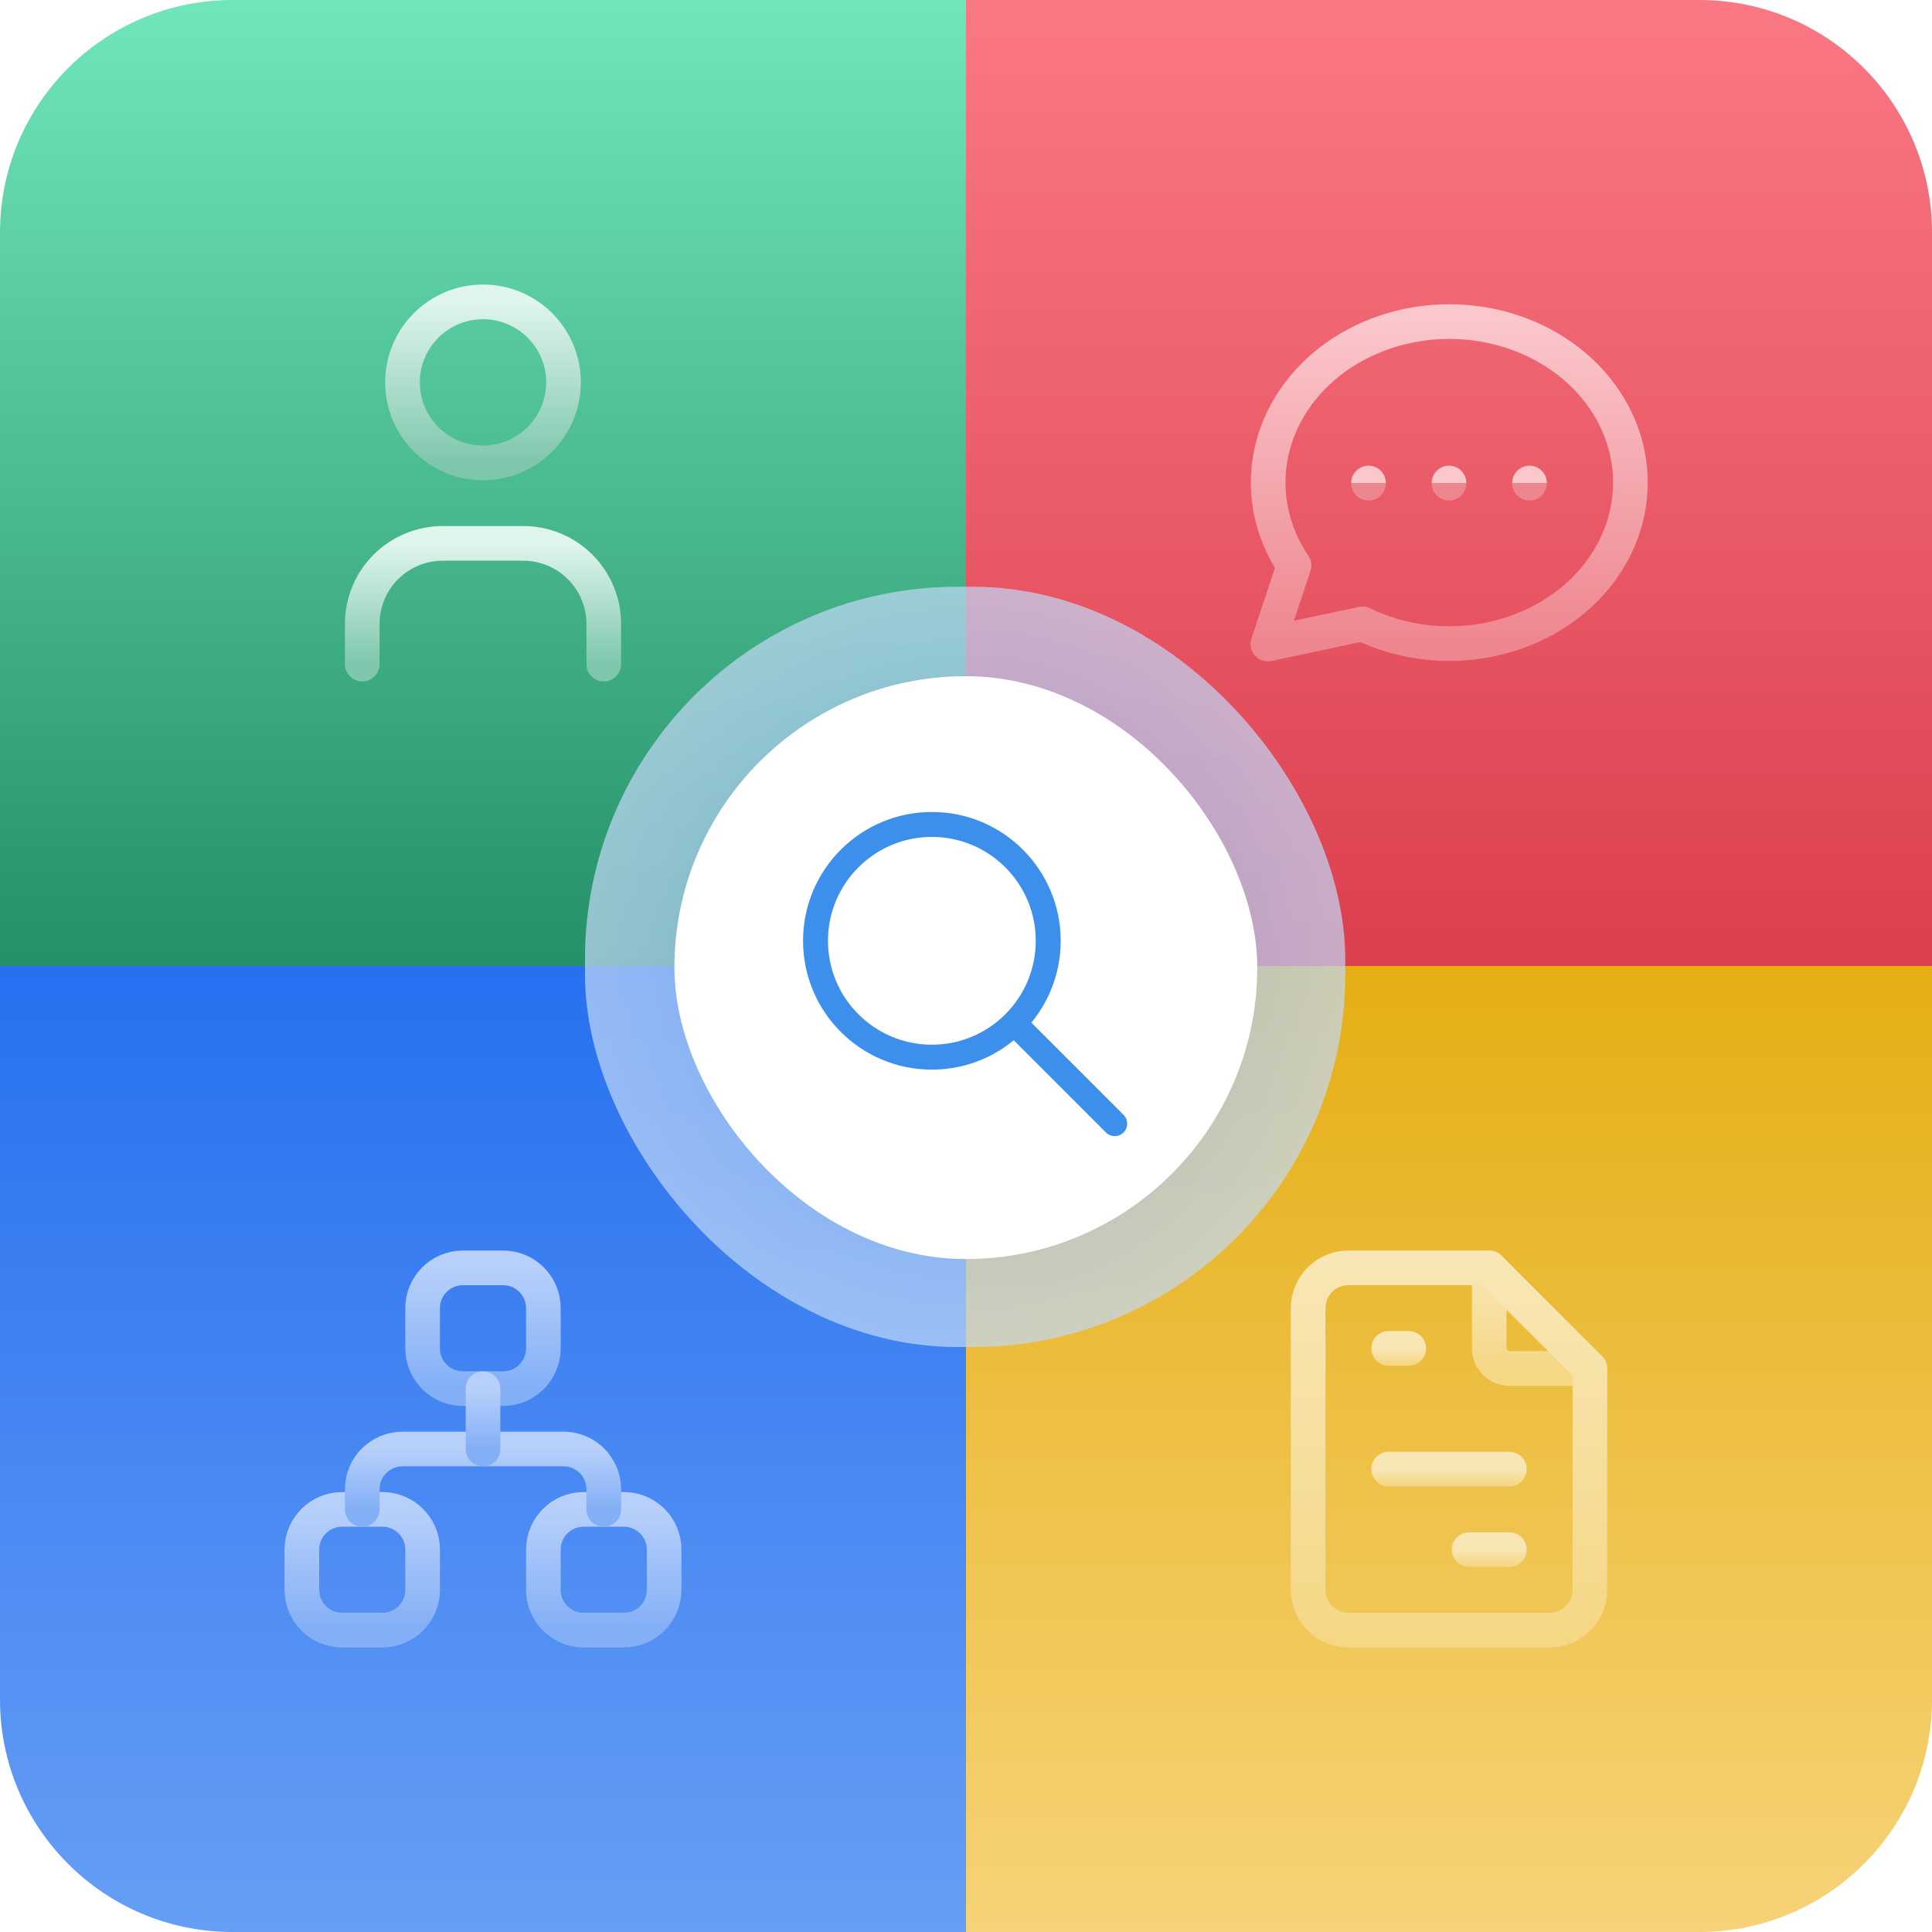 <svg width="128" height="128" viewBox="0 0 128 128" fill="none" xmlns="http://www.w3.org/2000/svg">
<path d="M64 64H128V112.593C128 121.102 121.102 128 112.593 128H64V64Z" fill="url(#paint0_linear_2461_470)"/>
<path d="M98.667 84V89.333C98.667 89.687 98.807 90.026 99.057 90.276C99.307 90.526 99.646 90.667 100 90.667H105.333" stroke="url(#paint1_linear_2461_470)" stroke-width="2.296" stroke-linecap="round" stroke-linejoin="round" style="mix-blend-mode:luminosity"/>
<path d="M102.667 108H89.333C88.626 108 87.948 107.719 87.448 107.219C86.948 106.719 86.667 106.041 86.667 105.333V86.667C86.667 85.959 86.948 85.281 87.448 84.781C87.948 84.281 88.626 84 89.333 84H98.667L105.333 90.667V105.333C105.333 106.041 105.052 106.719 104.552 107.219C104.052 107.719 103.374 108 102.667 108Z" stroke="url(#paint2_linear_2461_470)" stroke-width="2.296" stroke-linecap="round" stroke-linejoin="round" style="mix-blend-mode:luminosity"/>
<path d="M92 89.334H93.333" stroke="url(#paint3_linear_2461_470)" stroke-width="2.296" stroke-linecap="round" stroke-linejoin="round" style="mix-blend-mode:luminosity"/>
<path d="M92 97.334H100" stroke="url(#paint4_linear_2461_470)" stroke-width="2.296" stroke-linecap="round" stroke-linejoin="round" style="mix-blend-mode:luminosity"/>
<path d="M97.333 102.666H100" stroke="url(#paint5_linear_2461_470)" stroke-width="2.296" stroke-linecap="round" stroke-linejoin="round" style="mix-blend-mode:luminosity"/>
<path d="M64 0H112.593C121.102 0 128 6.898 128 15.407V64H64V0Z" fill="url(#paint6_linear_2461_470)"/>
<path d="M84 42.668L85.733 37.468C84.235 35.252 83.693 32.629 84.208 30.084C84.723 27.54 86.26 25.249 88.533 23.636C90.806 22.024 93.66 21.2 96.566 21.318C99.471 21.436 102.229 22.487 104.327 24.277C106.425 26.067 107.721 28.473 107.973 31.048C108.226 33.623 107.417 36.192 105.698 38.278C103.98 40.363 101.468 41.822 98.629 42.385C95.791 42.947 92.819 42.574 90.267 41.335L84 42.668" stroke="url(#paint7_linear_2461_470)" stroke-width="2.296" stroke-linecap="round" stroke-linejoin="round" style="mix-blend-mode:luminosity"/>
<path d="M96 32V32.014" stroke="url(#paint8_linear_2461_470)" stroke-width="2.296" stroke-linecap="round" stroke-linejoin="round" style="mix-blend-mode:luminosity"/>
<path d="M90.667 32V32.014" stroke="url(#paint9_linear_2461_470)" stroke-width="2.296" stroke-linecap="round" stroke-linejoin="round" style="mix-blend-mode:luminosity"/>
<path d="M101.333 32V32.014" stroke="url(#paint10_linear_2461_470)" stroke-width="2.296" stroke-linecap="round" stroke-linejoin="round" style="mix-blend-mode:luminosity"/>
<path d="M0 64H64V128H15.407C6.898 128 0 121.102 0 112.593V64Z" fill="url(#paint11_linear_2461_470)"/>
<path d="M25.333 100H22.667C21.194 100 20 101.194 20 102.667V105.333C20 106.806 21.194 108 22.667 108H25.333C26.806 108 28 106.806 28 105.333V102.667C28 101.194 26.806 100 25.333 100Z" stroke="url(#paint12_linear_2461_470)" stroke-width="2.296" stroke-linecap="round" stroke-linejoin="round" style="mix-blend-mode:lighten"/>
<path d="M41.333 100H38.667C37.194 100 36 101.194 36 102.667V105.333C36 106.806 37.194 108 38.667 108H41.333C42.806 108 44 106.806 44 105.333V102.667C44 101.194 42.806 100 41.333 100Z" stroke="url(#paint13_linear_2461_470)" stroke-width="2.296" stroke-linecap="round" stroke-linejoin="round" style="mix-blend-mode:lighten"/>
<path d="M33.333 84H30.667C29.194 84 28 85.194 28 86.667V89.333C28 90.806 29.194 92 30.667 92H33.333C34.806 92 36 90.806 36 89.333V86.667C36 85.194 34.806 84 33.333 84Z" stroke="url(#paint14_linear_2461_470)" stroke-width="2.296" stroke-linecap="round" stroke-linejoin="round" style="mix-blend-mode:lighten"/>
<path d="M24 100V98.667C24 97.959 24.281 97.281 24.781 96.781C25.281 96.281 25.959 96 26.667 96H37.333C38.041 96 38.719 96.281 39.219 96.781C39.719 97.281 40 97.959 40 98.667V100" stroke="url(#paint15_linear_2461_470)" stroke-width="2.296" stroke-linecap="round" stroke-linejoin="round" style="mix-blend-mode:lighten"/>
<path d="M32 92V96" stroke="url(#paint16_linear_2461_470)" stroke-width="2.296" stroke-linecap="round" stroke-linejoin="round" style="mix-blend-mode:lighten"/>
<path d="M0 15.407C0 6.898 6.898 0 15.407 0H64V64H0V15.407Z" fill="url(#paint17_linear_2461_470)"/>
<path d="M32 30.667C34.946 30.667 37.333 28.279 37.333 25.333C37.333 22.388 34.946 20 32 20C29.054 20 26.667 22.388 26.667 25.333C26.667 28.279 29.054 30.667 32 30.667Z" stroke="url(#paint18_linear_2461_470)" stroke-width="2.296" stroke-linecap="round" stroke-linejoin="round"/>
<path d="M24 44V41.333C24 39.919 24.562 38.562 25.562 37.562C26.562 36.562 27.919 36 29.333 36H34.667C36.081 36 37.438 36.562 38.438 37.562C39.438 38.562 40 39.919 40 41.333V44" stroke="url(#paint19_linear_2461_470)" stroke-width="2.296" stroke-linecap="round" stroke-linejoin="round"/>
<rect x="38.756" y="38.873" width="50.37" height="50.37" rx="24.681" fill="url(#paint20_angular_2461_470)" fill-opacity="0.7"/>
<rect x="44.681" y="44.799" width="38.617" height="38.617" rx="19.309" fill="white"/>
<g clip-path="url(#clip0_2461_470)" filter="url(#filter0_i_2461_470)">
<path d="M61.738 69.566C65.996 69.566 69.447 66.114 69.447 61.857C69.447 57.6 65.996 54.148 61.738 54.148C57.481 54.148 54.03 57.6 54.03 61.857C54.03 66.114 57.481 69.566 61.738 69.566Z" stroke="#3C8FEB" stroke-width="1.652" stroke-linecap="round" stroke-linejoin="round"/>
<path d="M73.852 73.971L67.245 67.363" stroke="#3C8FEB" stroke-width="1.652" stroke-linecap="round" stroke-linejoin="round"/>
</g>
<defs>
<filter id="filter0_i_2461_470" x="50.726" y="50.844" width="26.43" height="26.904" filterUnits="userSpaceOnUse" color-interpolation-filters="sRGB">
<feFlood flood-opacity="0" result="BackgroundImageFix"/>
<feBlend mode="normal" in="SourceGraphic" in2="BackgroundImageFix" result="shape"/>
<feColorMatrix in="SourceAlpha" type="matrix" values="0 0 0 0 0 0 0 0 0 0 0 0 0 0 0 0 0 0 127 0" result="hardAlpha"/>
<feOffset dy="0.474"/>
<feGaussianBlur stdDeviation="0.237"/>
<feComposite in2="hardAlpha" operator="arithmetic" k2="-1" k3="1"/>
<feColorMatrix type="matrix" values="0 0 0 0 0 0 0 0 0 0 0 0 0 0 0 0 0 0 0.15 0"/>
<feBlend mode="normal" in2="shape" result="effect1_innerShadow_2461_470"/>
</filter>
<linearGradient id="paint0_linear_2461_470" x1="96" y1="64" x2="96" y2="128" gradientUnits="userSpaceOnUse">
<stop stop-color="#E5AE14"/>
<stop offset="1" stop-color="#F6D377"/>
</linearGradient>
<linearGradient id="paint1_linear_2461_470" x1="102" y1="84" x2="102" y2="90.667" gradientUnits="userSpaceOnUse">
<stop stop-color="#F8E6B4"/>
<stop offset="1" stop-color="#F5D786"/>
</linearGradient>
<linearGradient id="paint2_linear_2461_470" x1="96" y1="84" x2="96" y2="108" gradientUnits="userSpaceOnUse">
<stop stop-color="#F8E6B4"/>
<stop offset="1" stop-color="#F5D786"/>
</linearGradient>
<linearGradient id="paint3_linear_2461_470" x1="92.667" y1="89.334" x2="92.667" y2="90.334" gradientUnits="userSpaceOnUse">
<stop stop-color="#F8E6B4"/>
<stop offset="1" stop-color="#F5D786"/>
</linearGradient>
<linearGradient id="paint4_linear_2461_470" x1="96" y1="97.334" x2="96" y2="98.334" gradientUnits="userSpaceOnUse">
<stop stop-color="#F8E6B4"/>
<stop offset="1" stop-color="#F5D786"/>
</linearGradient>
<linearGradient id="paint5_linear_2461_470" x1="98.667" y1="102.666" x2="98.667" y2="103.666" gradientUnits="userSpaceOnUse">
<stop stop-color="#F8E6B4"/>
<stop offset="1" stop-color="#F5D786"/>
</linearGradient>
<linearGradient id="paint6_linear_2461_470" x1="96" y1="0" x2="96" y2="64" gradientUnits="userSpaceOnUse">
<stop stop-color="#FA7884"/>
<stop offset="1" stop-color="#DC3F4E"/>
</linearGradient>
<linearGradient id="paint7_linear_2461_470" x1="96.009" y1="21.307" x2="96.009" y2="42.668" gradientUnits="userSpaceOnUse">
<stop stop-color="#FAC7CB"/>
<stop offset="1" stop-color="#EE8690"/>
</linearGradient>
<linearGradient id="paint8_linear_2461_470" x1="96.5" y1="32" x2="96.5" y2="32.014" gradientUnits="userSpaceOnUse">
<stop stop-color="#FAC7CB"/>
<stop offset="1" stop-color="#EE8690"/>
</linearGradient>
<linearGradient id="paint9_linear_2461_470" x1="91.167" y1="32" x2="91.167" y2="32.014" gradientUnits="userSpaceOnUse">
<stop stop-color="#FAC7CB"/>
<stop offset="1" stop-color="#EE8690"/>
</linearGradient>
<linearGradient id="paint10_linear_2461_470" x1="101.833" y1="32" x2="101.833" y2="32.014" gradientUnits="userSpaceOnUse">
<stop stop-color="#FAC7CB"/>
<stop offset="1" stop-color="#EE8690"/>
</linearGradient>
<linearGradient id="paint11_linear_2461_470" x1="32" y1="64" x2="32" y2="128" gradientUnits="userSpaceOnUse">
<stop stop-color="#2770F0"/>
<stop offset="1" stop-color="#669EF5"/>
</linearGradient>
<linearGradient id="paint12_linear_2461_470" x1="24" y1="100" x2="24" y2="108" gradientUnits="userSpaceOnUse">
<stop stop-color="#B7D0FA"/>
<stop offset="1" stop-color="#83AFF7"/>
</linearGradient>
<linearGradient id="paint13_linear_2461_470" x1="40" y1="100" x2="40" y2="108" gradientUnits="userSpaceOnUse">
<stop stop-color="#B7D0FA"/>
<stop offset="1" stop-color="#83AFF7"/>
</linearGradient>
<linearGradient id="paint14_linear_2461_470" x1="32" y1="84" x2="32" y2="92" gradientUnits="userSpaceOnUse">
<stop stop-color="#B7D0FA"/>
<stop offset="1" stop-color="#83AFF7"/>
</linearGradient>
<linearGradient id="paint15_linear_2461_470" x1="32" y1="96" x2="32" y2="100" gradientUnits="userSpaceOnUse">
<stop stop-color="#B7D0FA"/>
<stop offset="1" stop-color="#83AFF7"/>
</linearGradient>
<linearGradient id="paint16_linear_2461_470" x1="32.5" y1="92" x2="32.5" y2="96" gradientUnits="userSpaceOnUse">
<stop stop-color="#B7D0FA"/>
<stop offset="1" stop-color="#83AFF7"/>
</linearGradient>
<linearGradient id="paint17_linear_2461_470" x1="32" y1="0" x2="32" y2="64" gradientUnits="userSpaceOnUse">
<stop stop-color="#70E6BB"/>
<stop offset="1" stop-color="#269068"/>
</linearGradient>
<linearGradient id="paint18_linear_2461_470" x1="32" y1="20" x2="32" y2="30.667" gradientUnits="userSpaceOnUse">
<stop stop-color="#E0F5EE"/>
<stop offset="1" stop-color="#7EC7AC"/>
</linearGradient>
<linearGradient id="paint19_linear_2461_470" x1="32" y1="36" x2="32" y2="44" gradientUnits="userSpaceOnUse">
<stop stop-color="#E0F5EE"/>
<stop offset="1" stop-color="#7EC7AC"/>
</linearGradient>
<radialGradient id="paint20_angular_2461_470" cx="0" cy="0" r="1" gradientUnits="userSpaceOnUse" gradientTransform="translate(63.941 64.058) rotate(90) scale(25.185)">
<stop stop-color="#8DB7EF"/>
<stop offset="1" stop-color="#C2D9F8"/>
</radialGradient>
<clipPath id="clip0_2461_470">
<rect width="26.43" height="26.43" fill="white" transform="translate(50.726 50.844)"/>
</clipPath>
</defs>
</svg>
